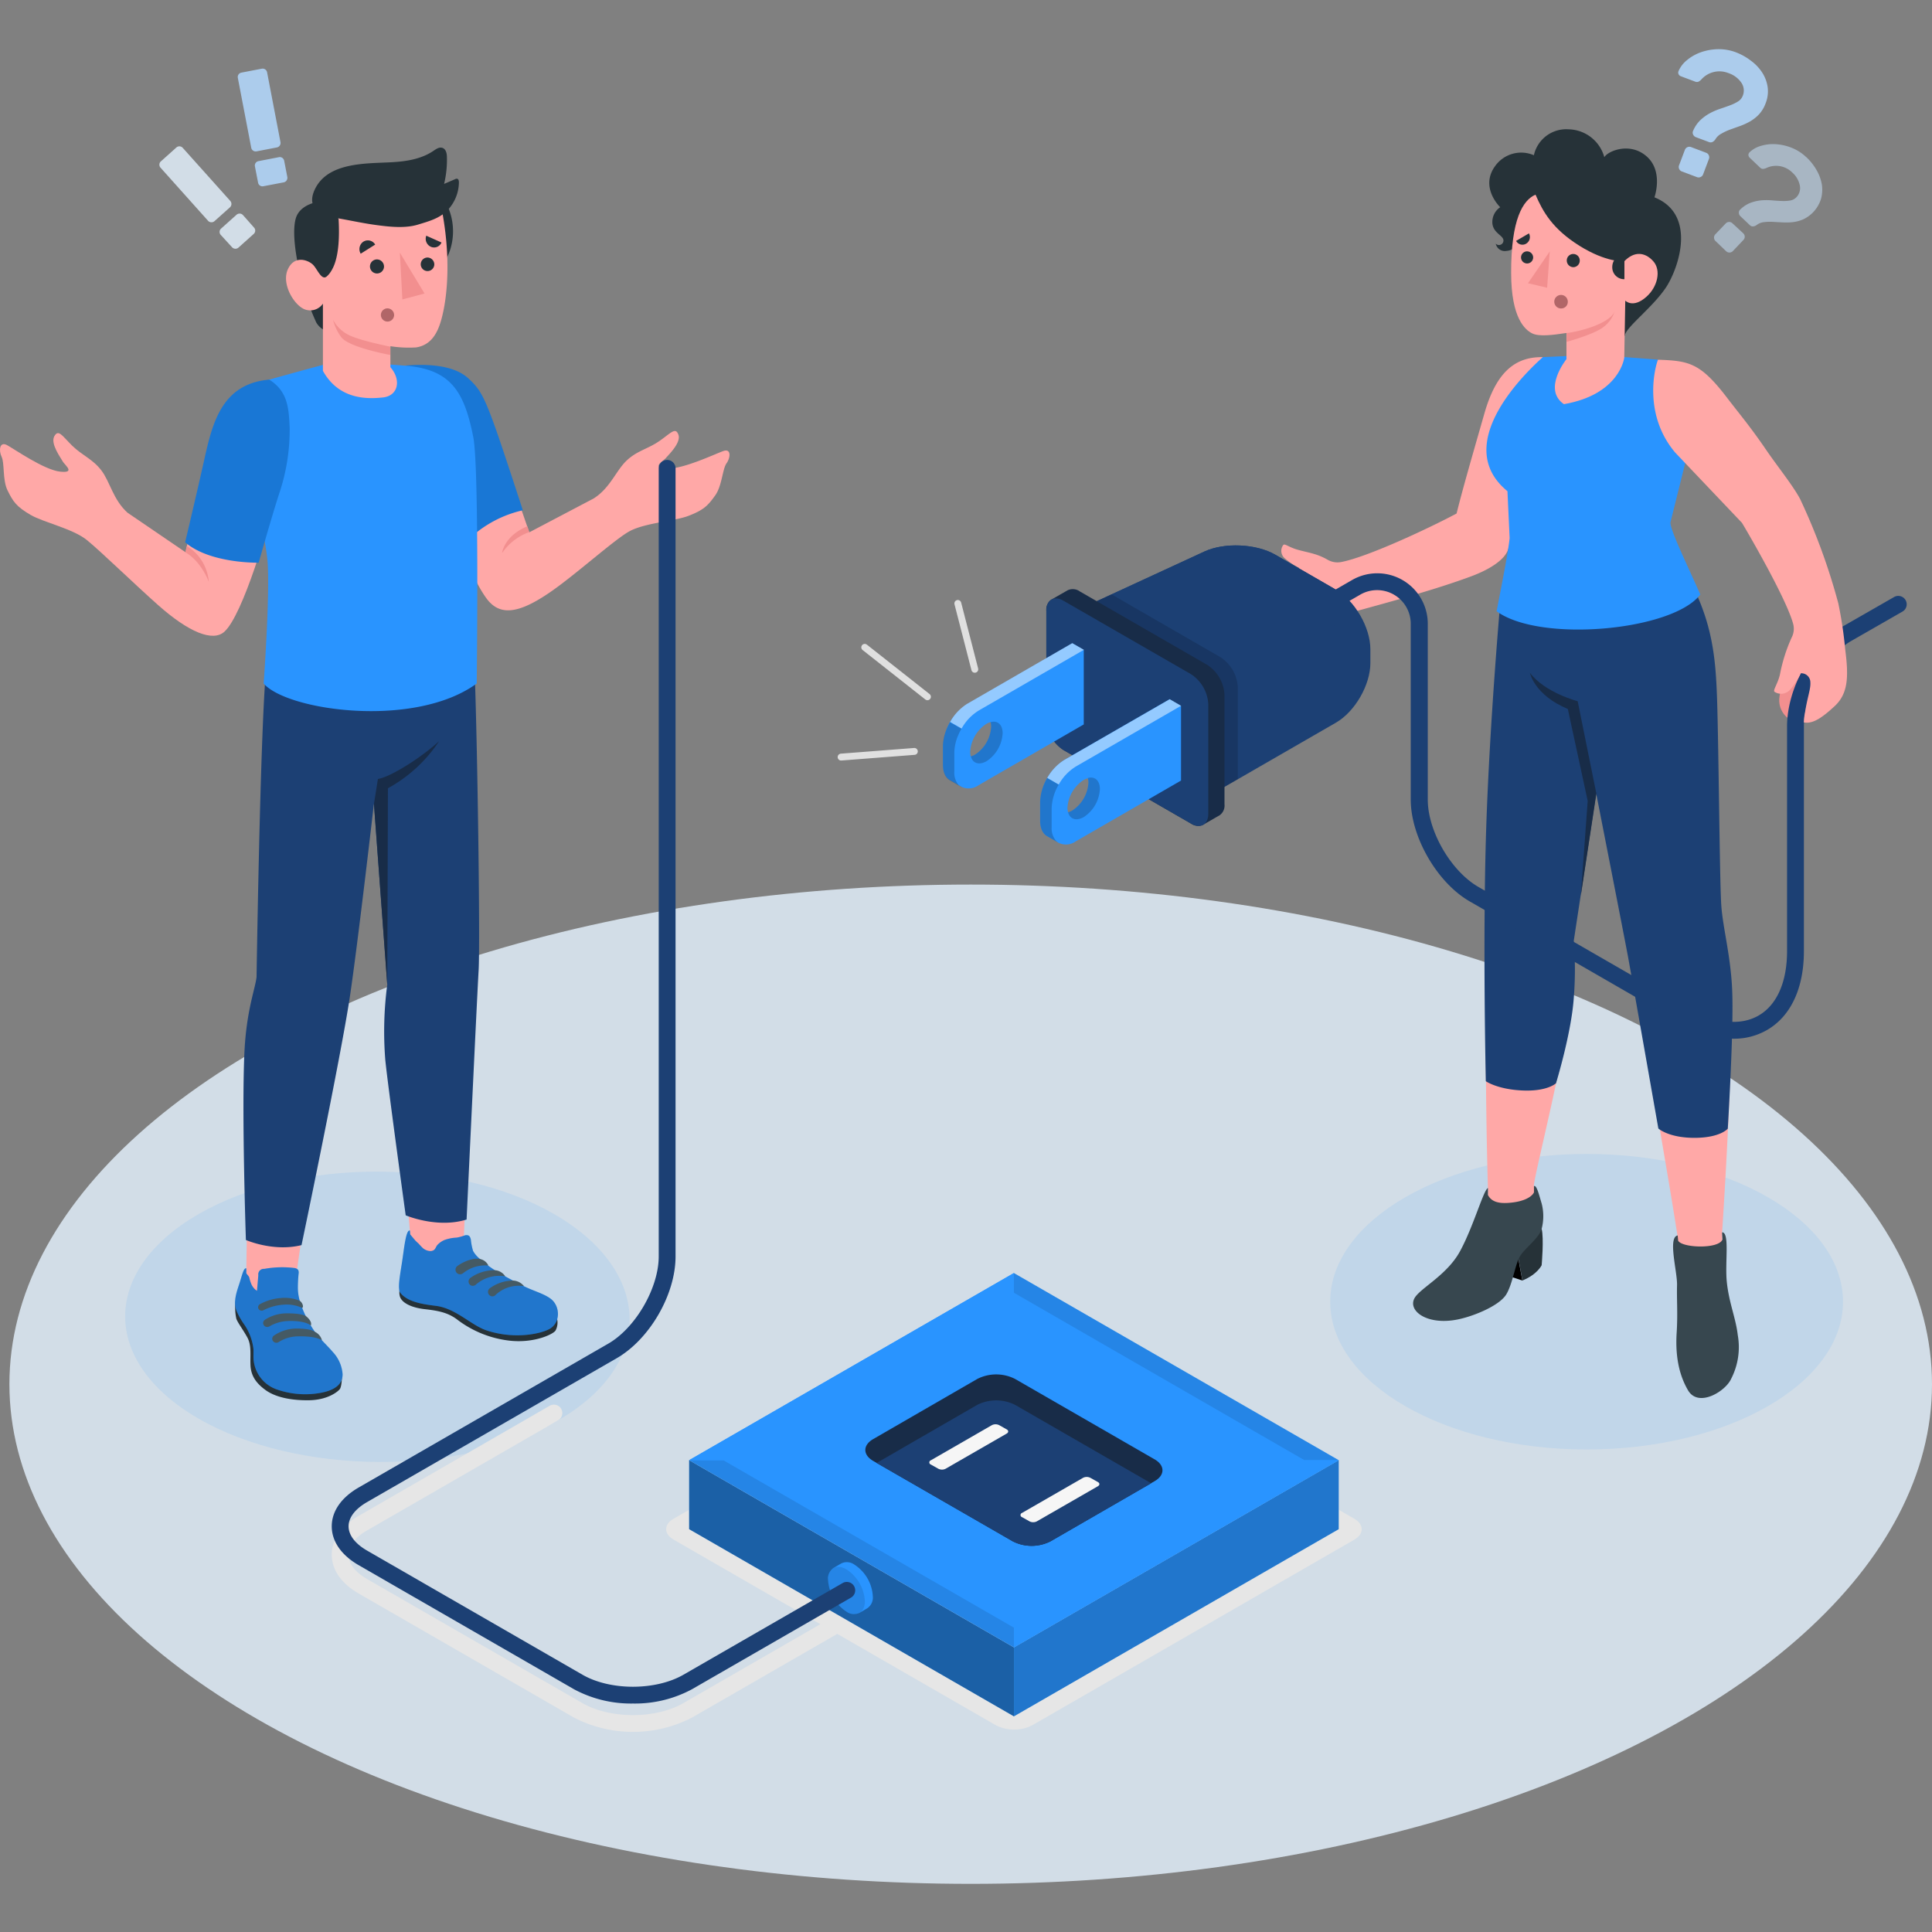 <svg id="no_internet" xmlns="http://www.w3.org/2000/svg" width="550" height="550" viewBox="0 0 550 550">
  <rect x="0" y="0" width="550" height="550" fill="#808080" stroke="none"/>
  <rect id="bg" width="550" height="550" transform="translate(0)" fill="none"/>
  <g id="Group_789" data-name="Group 789" transform="translate(0 14)">
    <g id="Floor" transform="translate(2.679 237.818)">
      <ellipse id="Floor-2" data-name="Floor" cx="273.66" cy="142.237" rx="273.66" ry="142.237" fill="#d2dde7"/>
    </g>
    <g id="Shadows" transform="translate(35.628 314.503)">
      <ellipse id="Shadow" cx="72.991" cy="42.067" rx="72.991" ry="42.067" transform="translate(343.053 0)" fill="#c1d6e9"/>
      <g id="Shadow-2" data-name="Shadow" transform="translate(0 5.028)">
        <path id="Shadow-3" data-name="Shadow" d="M153.51,219.623c27.924,16.1,29.062,42.665,1.126,58.76S80.3,294,52.367,277.905s-27.924-42.187,0-58.282S125.562,203.528,153.51,219.623Z" transform="translate(-31.419 -207.552)" fill="#c1d6e9"/>
        <path id="Shadow-4" data-name="Shadow" d="M354.555,286.064l-91.667-52.829a11.483,11.483,0,0,0-10.374,0l-91.667,52.829c-2.863,1.65-2.863,4.329,0,5.979L202.595,316.1,163.6,338.57c-7.918,4.556-20.808,4.556-28.751,0L73.515,303.223c-3.378-1.949-5.247-4.4-5.247-6.888s1.869-4.951,5.247-6.9l54.351-31.329a2.393,2.393,0,1,0-2.4-4.137L71.143,285.275c-4.924,2.846-7.643,6.768-7.643,11.049s2.719,8.191,7.643,11.037l61.335,35.347a36.669,36.669,0,0,0,33.543,0l41.389-23.844,45.151,26.008a11.483,11.483,0,0,0,10.374,0L354.6,292.043C357.418,290.393,357.418,287.714,354.555,286.064Z" transform="translate(-4.685 -187.263)" fill="#e6e6e6"/>
      </g>
    </g>
    <g id="Character_2" data-name="Character 2" transform="translate(239.443)">
      <g id="Character" transform="translate(0 0)">
        <g id="Bottom" transform="translate(162.837 141.271)">
          <path id="Path_174" data-name="Path 174" d="M318.327,304.445s3.33-49.242,2.4-67.394c-.779-14.349-2.731-20.328-3.139-23.569,0,0-3.534-33.482-3.821-62.049-.144-13.727-1.414-23.485-8.949-39.8L256.381,123.2c-.982,7.246-4.313,55.436-5.1,98.281-.683,37.511.383,70.347.383,70.347V293.8c0,2.2-.479,3.731-1.893,7.246a42.219,42.219,0,0,1-7.5,12.388c-.994,1.076-7.906,7.1-8.817,8.37-2.971,3.456,3.187,5.4,7.751,4.783,4.792-.646,12.291-2.475,14.375-5.393,1.414-1.961,2.48-8.789,3.929-10.762,4.9-6.672,6.912-9.566,6.948-11.671.072-3.85-1.258-5.369-1.737-7.545.4-4.544,10.23-41.912,10.4-55.149.084-6.3-.347-14.983-.347-14.983l7.619-43.67c2.947,10.905,8.122,37.978,9.871,48.369,2.12,12.7,7.667,45.3,10.949,64.739,1.258,7.5,1.845,11.288,2.4,14.768l.132,1.483c.108,1.889,1.485,22.1,2.228,26.307,1.557,8.837,9.428,7.725,10.686.574,1.078-6.074-.264-24.92-.3-27.228Z" transform="translate(-230.361 -108.9)" fill="#ffa8a7"/>
          <path id="Path_175" data-name="Path 175" d="M285.737,217c2.228,0,.767,8.622,1.342,14.134.611,5.919,2.552,10.248,3.115,15.091a19.674,19.674,0,0,1-1.857,12.424c-1.545,3.587-9.332,8.37-12.291,3.336s-3.594-10.858-3.246-16.382,0-9.231.108-13.572c.108-3.826-2.707-13.6.18-14.146l.132,1.483c1.042,2.069,11.56,2.475,12.614-.323Z" transform="translate(-197.771 -21.452)" fill="#37474f"/>
          <path id="Path_176" data-name="Path 176" d="M254.734,216.461c.683,2.762,0,10.343,0,10.343s-1.2,2.619-5.475,4.353l-1.917-10.547Z" transform="translate(-218.136 -21.897)" fill="#263238"/>
          <path id="Path_177" data-name="Path 177" d="M241.686,196.731l-9.428-3.085-2.264-8.346,10.578,5.345Z" transform="translate(-210.587 12.53)"/>
          <path id="Path_178" data-name="Path 178" d="M252.712,212.339v-1.973c-1.282.622-4.1,10.917-7.907,17.937-3.474,6.445-10.362,10.033-12.6,12.843-2.995,3.743,2.827,8.586,12.159,6.589,4.636-.992,11.656-3.946,13.561-7.067s2.54-8.861,4.1-11.157,5.259-4.939,5.99-7.545a14.325,14.325,0,0,0,0-7.175c-.731-2.392-1.378-5.249-2.192-4.986v1.806c-.623,1.268-2.887,2.75-7.6,3.013C255.922,214.731,253.742,214.384,252.712,212.339Z" transform="translate(-231.412 -27.436)" fill="#37474f"/>
          <path id="Path_179" data-name="Path 179" d="M247.212,123.822s-3.2,35.479-4.229,66.892-.108,71.95-.108,71.95,3.246,2.32,10.4,2.643,9.584-2.057,9.584-2.057,4.372-14.242,5.055-24.262a102.306,102.306,0,0,0,0-16.3l6.385-41.924s8.1,41.278,9.021,46.265,8.673,49.1,8.673,49.1,3.043,2.8,10.853,2.655c6.912-.132,8.913-2.607,8.913-2.607s1.665-27.048,1.282-38.6c-.323-10.188-2.659-18.3-3.127-24.908s-.731-44.244-1.2-58.593-1.665-26.666-13.968-43.933Z" transform="translate(-222.175 -110.142)" fill="#1c4074"/>
          <path id="Path_180" data-name="Path 180" d="M268.461,164.34l-5.319-26.307s-9.26-2.392-13.585-8.06c0,0,1.2,6.266,10.781,10.272l5.654,26.164-1.965,27.048Z" transform="translate(-216.29 -93.682)" fill="#182c48"/>
        </g>
        <g id="Top" transform="translate(0 22.791)">
          <path id="Path_181" data-name="Path 181" d="M211.385,141.591a22.92,22.92,0,0,0,10.195-.753,20.057,20.057,0,0,1-4.037-2.667,2.783,2.783,0,0,1-.479-3.85c.443-.478,1.545.634,4.037,1.339,3.187.9,5.5,1.088,8.565,2.858a5.627,5.627,0,0,0,3.833.67c7.475-1.4,24.905-9.566,32.9-13.823,1.629-6.637,4.456-16.394,7.942-28.567,3.223-11.216,8.386-16.119,16.628-15.94l-1.186,24.358s-3.929,16.825-8.793,30.564c-.851,2.392-4.265,5.178-10.518,7.5-8.1,3-17.873,5.835-29.817,9.1a92.74,92.74,0,0,1-14.783,2.93c-12.626,1.076-17.466-2.392-19.167-4.879C201.861,143.564,204.724,140.264,211.385,141.591Z" transform="translate(-91.182 -15.972)" fill="#ffa8a7"/>
          <path id="Path_182" data-name="Path 182" d="M280.11,80.855l11.524.885a26.709,26.709,0,0,0,8.673,25.757l-5.139,20.663c.168,2.559,4.408,11.169,8.517,20.424-7.727,10.331-45.63,13.859-57.993,4.783,1.9-9.734,3.33-17.123,3.714-20.818l-.623-13.357c-15.5-12.687,3.2-32.023,10.087-38.169l8.649-.383Z" transform="translate(-59.087 -16.149)" fill="#2994ff"/>
          <path id="Path_183" data-name="Path 183" d="M290.749,144.2a6.44,6.44,0,0,1-2.468-5.548c.2-1.925.647-4.341,1.45-5.273s5.834-7.761,8.062-3.791c2.4,4.329,1.9,6.086,1.9,6.086Z" transform="translate(-21.197 23.454)" fill="#f28f8f"/>
          <path id="Path_184" data-name="Path 184" d="M340.631,246.971a31,31,0,0,1-15.274-4.616l-59.814-34.486c-9.236-5.321-16.771-18.319-16.771-28.974V128.8a9.584,9.584,0,0,0-14.375-8.251l-20.94,12.1a2.393,2.393,0,1,1-2.4-4.137l21-12.113a14.375,14.375,0,0,1,21.563,12.4V178.9c0,8.968,6.589,20.328,14.375,24.836l59.814,34.462c7.655,4.412,14.759,5.178,19.982,2.176s8.11-9.566,8.11-18.355v-63.95c0-10.834,6.936-23.318,15.789-28.424l14.6-8.37a2.393,2.393,0,1,1,2.4,4.137l-14.6,8.37c-7.26,4.185-13.393,15.294-13.393,24.274V222c0,10.595-3.738,18.582-10.506,22.493A18.81,18.81,0,0,1,340.631,246.971Z" transform="translate(-86.605 11.941)" fill="#1c4074"/>
          <g id="Plug" transform="translate(28.99 118.476)">
            <path id="Path_185" data-name="Path 185" d="M262.5,139.715v3.91c0,6.254-4.4,13.871-9.835,16.992l-36.274,20.914L179.51,160.271V128.391l35.771-16.526c5.69-2.619,14.7-2.212,20.138.909l17.227,9.937C258.072,125.844,262.5,133.462,262.5,139.715Z" transform="translate(-140.816 -110.14)" fill="#1c4074"/>
            <path id="Path_186" data-name="Path 186" d="M215.3,111.866c5.69-2.619,14.7-2.212,20.138.909l17.227,9.937c5.427,3.121,5.211,7.784-.479,10.415l-35.807,16.5-36.9-21.249Z" transform="translate(-140.838 -110.14)" fill="#1c4074"/>
            <path id="Path_187" data-name="Path 187" d="M219.856,135.65a10.842,10.842,0,0,1,4.912,8.49v26.223l-8.386,4.783L179.5,153.885v-31.82l9.344-4.3Z" transform="translate(-140.827 -103.814)" opacity="0.15"/>
            <path id="Path_188" data-name="Path 188" d="M180.553,117.258a3.419,3.419,0,0,1,3.45.335l36.274,20.914a10.83,10.83,0,0,1,4.912,8.5V178.2a3.405,3.405,0,0,1-1.438,3.157c-.839.466-3.8,2.176-4.624,2.667a3.443,3.443,0,0,1-3.462-.335L179.379,162.77a10.842,10.842,0,0,1-4.912-8.49V123.094a3.453,3.453,0,0,1,1.426-3.169Z" transform="translate(-145.034 -104.495)" fill="#182c48"/>
            <path id="Path_189" data-name="Path 189" d="M215.657,139.961l-36.286-20.9c-2.707-1.566-4.912-.3-4.912,2.834v31.186a10.842,10.842,0,0,0,4.912,8.49l36.286,20.914c2.707,1.566,4.912.3,4.912-2.834V148.463a10.866,10.866,0,0,0-4.912-8.5Z" transform="translate(-145.025 -103.294)" fill="#1c4074"/>
            <path id="Path_190" data-name="Path 190" d="M173.492,163.253v5.393c0,2.188.755,3.707,2,4.424l3.258,1.877a4.8,4.8,0,0,0,4.912-.43l29.949-17.291V135.941l-3.258-1.877-30.009,17.291a15.169,15.169,0,0,0-6.852,11.9Zm13.573-6.672a4.777,4.777,0,0,1,.192,1.2,10.16,10.16,0,0,1-4.612,7.976,4.343,4.343,0,0,1-1.2.478,4.906,4.906,0,0,1-.168-1.2,10.172,10.172,0,0,1,4.612-7.976A5.684,5.684,0,0,1,187.065,156.58Z" transform="translate(-145.831 -90.282)" fill="#2994ff"/>
            <path id="Path_191" data-name="Path 191" d="M178.572,164.659a1.2,1.2,0,0,0,.2.143h0l-.12-.072-3.151-1.83c-1.258-.694-2-2.212-2-4.412V153.1a13.9,13.9,0,0,1,2.025-6.78l3.258,1.877a14.092,14.092,0,0,0-2.013,6.78v5.393a5.482,5.482,0,0,0,1.258,3.85A2.936,2.936,0,0,0,178.572,164.659Z" transform="translate(-145.82 -80.113)" opacity="0.2"/>
            <path id="Path_192" data-name="Path 192" d="M212.68,135.941l-29.949,17.291a14.026,14.026,0,0,0-4.864,5.118l-3.258-1.877a14.1,14.1,0,0,1,4.852-5.118l30.009-17.291Z" transform="translate(-144.9 -90.282)" fill="#fff" opacity="0.5"/>
            <path id="Path_193" data-name="Path 193" d="M176.464,156.464h0Z" transform="translate(-143.424 -71.691)" fill="#fff" opacity="0.5"/>
            <path id="Path_194" data-name="Path 194" d="M176.426,156.45Z" transform="translate(-143.386 -71.702)" opacity="0.2"/>
            <path id="Path_195" data-name="Path 195" d="M183.635,147.658a5.1,5.1,0,0,0-.168-1.279h0c1.977-.538,3.426.694,3.426,3.157a10.184,10.184,0,0,1-4.6,7.976c-2.132,1.2-3.953.586-4.456-1.4a3.922,3.922,0,0,0,1.2-.478,10.2,10.2,0,0,0,4.6-7.976Z" transform="translate(-142.21 -80.165)" opacity="0.2"/>
            <path id="Path_196" data-name="Path 196" d="M158.4,154.536v5.4c0,2.176.755,3.707,2,4.412l3.258,1.889a4.8,4.8,0,0,0,4.888-.454l29.949-17.3V127.237l-3.258-1.889-29.949,17.291A15.2,15.2,0,0,0,158.4,154.536Zm13.573-6.708a5.169,5.169,0,0,1,.168,1.279,10.172,10.172,0,0,1-4.612,7.976,5.517,5.517,0,0,1-1.2.478,4.548,4.548,0,0,1-.168-1.256,10.184,10.184,0,0,1,4.6-7.976,4.69,4.69,0,0,1,1.21-.5Z" transform="translate(-158.404 -97.517)" fill="#2994ff"/>
            <path id="Path_197" data-name="Path 197" d="M163.807,156.125h-.144l-3.258-1.9c-1.258-.706-2-2.224-2-4.424v-5.393a11.8,11.8,0,0,1,.539-3.4,16.1,16.1,0,0,1,1.473-3.372h0l3.258,1.865h0a15.152,15.152,0,0,0-.827,1.65,13,13,0,0,0-1.2,5.118v5.393a5.506,5.506,0,0,0,1.2,3.85,3.356,3.356,0,0,0,.958.61Z" transform="translate(-158.404 -87.316)" opacity="0.2"/>
            <path id="Path_198" data-name="Path 198" d="M197.6,127.237,167.65,144.527a13.93,13.93,0,0,0-4.864,5.118l-3.258-1.865a14.085,14.085,0,0,1,4.792-5.142l29.949-17.291Z" transform="translate(-157.468 -97.517)" fill="#fff" opacity="0.5"/>
            <path id="Path_199" data-name="Path 199" d="M161.435,147.753h-.024Z" transform="translate(-155.948 -78.92)" fill="#fff" opacity="0.5"/>
            <path id="Path_200" data-name="Path 200" d="M168.523,138.958a5.023,5.023,0,0,0-.156-1.267h0c1.965-.55,3.426.694,3.426,3.157a10.184,10.184,0,0,1-4.6,7.976c-2.144,1.2-3.953.586-4.456-1.411a3.744,3.744,0,0,0,1.2-.478A10.16,10.16,0,0,0,168.523,138.958Z" transform="translate(-154.794 -87.38)" opacity="0.2"/>
          </g>
          <line id="Line_51" data-name="Line 51" x1="4.828" y1="18.75" transform="translate(33.231 134.994)" fill="none" stroke="#e0e0e0" stroke-linecap="round" stroke-linejoin="round" stroke-width="1.96"/>
          <line id="Line_52" data-name="Line 52" x1="17.849" y1="14.074" transform="translate(6.732 147.49)" fill="none" stroke="#e0e0e0" stroke-linecap="round" stroke-linejoin="round" stroke-width="1.96"/>
          <line id="Line_53" data-name="Line 53" x1="20.856" y2="1.614" transform="translate(0 177.121)" fill="none" stroke="#e0e0e0" stroke-linecap="round" stroke-linejoin="round" stroke-width="1.96"/>
          <path id="Path_201" data-name="Path 201" d="M323.359,163.774a117.65,117.65,0,0,0-1.965-13.154,176.907,176.907,0,0,0-10.854-29.667c-2-3.815-6.517-9.375-9.715-14.074-4.528-6.637-7.715-10.355-11.153-14.863-7.571-9.889-10.782-10.463-19.622-10.762-1.2,3.145-3.929,16.035,4.924,26.451l18.976,19.969c1.078,1.734,12.674,21.524,14.6,28.83a5.4,5.4,0,0,1-.455,3.862,46.574,46.574,0,0,0-3.318,10.475c-.563,2.535-2.072,4.544-1.557,4.939a3.407,3.407,0,0,0,4.2-.335,18,18,0,0,0,3.27-4.927,2.573,2.573,0,0,1,2.743,2.619c.108,1.471-.563,3.516-1.078,6.063-.1.5-.216,1.076-.443,2.463a16.028,16.028,0,0,0-.336,2.846c2.4.442,4.9-1.016,8.925-4.783C324.138,176.21,324.378,171.595,323.359,163.774Z" transform="translate(-37.504 -15.639)" fill="#ffa8a7"/>
          <path id="Path_202" data-name="Path 202" d="M281.8,104.293c.072-2.392,7.859-7.988,11.8-13.943,3.594-5.524,8.757-20.711-3.342-25.566,0,0,2.612-7.282-2.132-11.575s-11.129-1.638-12.135.155a10.778,10.778,0,0,0-10.135-7.94,9.426,9.426,0,0,0-9.919,7.378A9.1,9.1,0,0,0,244.9,55.889c-4.444,6.11,1.45,11.707,1.45,11.707a5.079,5.079,0,0,0-2.216,4.735c.347,2.583,2.827,3.217,3.115,4.508a1.27,1.27,0,0,1-2.168,1.124,2.611,2.611,0,0,0,3.067,2.069c2.791-.155,5.283-3.946,5.283-3.946Z" transform="translate(-58.715 -45.399)" fill="#263238"/>
          <path id="Path_203" data-name="Path 203" d="M253.573,55.574c-3.594,1.555-6.984,7.019-6.936,22.3,0,12.95,4.025,16.227,5.99,17.2s5.93.466,9.751-.12v7.45s-6.912,8.562-.719,12.819c15.957-2.786,17.179-13.237,17.179-13.237l.287-16.239s2.192,2.3,5.99-1.076c3.187-2.786,4.337-7.557,1.941-10.188s-5.463-2.834-8.242.1c0,0-5.091.335-12.746-4.46S255.681,60.453,253.573,55.574Z" transform="translate(-55.887 -36.953)" fill="#ffa8a7"/>
          <path id="Path_204" data-name="Path 204" d="M257.185,73.034a1.867,1.867,0,0,1-1.773,1.985,1.925,1.925,0,1,1,1.773-1.985Z" transform="translate(-50.31 -24.004)" fill="#b16668"/>
          <path id="Path_205" data-name="Path 205" d="M251.622,66.129a1.725,1.725,0,1,1-1.8-1.734,1.759,1.759,0,0,1,1.8,1.734Z" transform="translate(-54.607 -29.631)" fill="#263238"/>
          <path id="Path_206" data-name="Path 206" d="M258.965,66.583a1.867,1.867,0,0,1-1.773,1.985,1.9,1.9,0,0,1-1.917-1.865,1.846,1.846,0,0,1,3.69-.12Z" transform="translate(-48.689 -29.295)" fill="#263238"/>
          <path id="Path_207" data-name="Path 207" d="M251.061,61.6l-3.654,2.14a2.038,2.038,0,0,0,2.875.777,2.186,2.186,0,0,0,.779-2.918Z" transform="translate(-55.244 -31.953)" fill="#263238"/>
          <path id="Path_208" data-name="Path 208" d="M265.8,64.807v7.175a3.375,3.375,0,0,1-3.462-3.492,3.71,3.71,0,0,1,3.462-3.683Z" transform="translate(-42.803 -29.29)" fill="#263238"/>
          <path id="Path_209" data-name="Path 209" d="M243.44,31.463,242.7,41.794l-5.451-1.279Z" transform="translate(-41.705 3.325)" fill="#f28f8f"/>
          <path id="Path_210" data-name="Path 210" d="M255.254,79.887c4.013-.466,12.3-2.762,13.657-6.134a8.789,8.789,0,0,1-2.971,4.269c-2.5,2.152-10.7,4.377-10.7,4.377Z" transform="translate(-48.715 -21.865)" fill="#f28f8f"/>
        </g>
        <g id="Question_Marks" data-name="Question Marks" transform="translate(238.3)">
          <path id="Path_211" data-name="Path 211" d="M289.054,33.856a16.515,16.515,0,0,1,4.253,2.392,12.863,12.863,0,0,1,3.174,3.336,10.367,10.367,0,0,1,1.557,4.113,9.133,9.133,0,0,1-.563,4.628,9.443,9.443,0,0,1-1.9,3.181,11.378,11.378,0,0,1-2.552,2.009,17.757,17.757,0,0,1-2.875,1.315l-2.827,1.016a14.314,14.314,0,0,0-2.4,1.124,4.274,4.274,0,0,0-1.737,1.6,2.107,2.107,0,0,1-.791.765,1.2,1.2,0,0,1-1.03.06L277.625,58a1.413,1.413,0,0,1-.8-.753,1.194,1.194,0,0,1,0-1.064,9.218,9.218,0,0,1,2.084-3.061,13.066,13.066,0,0,1,2.7-1.949,18.7,18.7,0,0,1,2.947-1.267c1.006-.335,1.941-.658,2.815-.992a12.469,12.469,0,0,0,2.264-1.1,3.337,3.337,0,0,0,1.342-1.65,3.928,3.928,0,0,0-.407-3.659,7.187,7.187,0,0,0-3.726-2.762,6.873,6.873,0,0,0-7.7,1.853,3.1,3.1,0,0,1-.827.622,1.38,1.38,0,0,1-1.006-.072l-3.977-1.495a1.113,1.113,0,0,1-.647-.586,1.015,1.015,0,0,1,0-.9,7.978,7.978,0,0,1,2.4-3.109,12.837,12.837,0,0,1,3.917-2.224,15.6,15.6,0,0,1,4.876-.885,13.775,13.775,0,0,1,5.187.909Zm-8.529,28.579a1.317,1.317,0,0,1,.779.741,1.349,1.349,0,0,1,0,1.076l-1.629,4.317a1.317,1.317,0,0,1-.743.777,1.356,1.356,0,0,1-1.078,0l-4.229-1.59a1.317,1.317,0,0,1-.779-.741,1.349,1.349,0,0,1,0-1.076l1.629-4.317a1.376,1.376,0,0,1,.743-.789,1.4,1.4,0,0,1,1.078,0Z" transform="translate(-272.573 -32.945)" fill="#acccec"/>
          <path id="Path_212" data-name="Path 212" d="M286.489,73.134a1.314,1.314,0,0,1,0,1.877l-2.995,3.157a1.3,1.3,0,0,1-.934.407,1.331,1.331,0,0,1-.958-.359l-3.055-2.93A1.356,1.356,0,0,1,278.5,73.4l3.007-3.145a1.343,1.343,0,0,1,1.881,0Zm17.969-21.679a15.958,15.958,0,0,1,2.839,3.587,12.471,12.471,0,0,1,1.521,4.066,9.848,9.848,0,0,1-.2,4.125A9.571,9.571,0,0,1,303.6,69.1a10.52,10.52,0,0,1-2.947.813,17.833,17.833,0,0,1-2.983.084l-2.827-.155a14.558,14.558,0,0,0-2.528.084,4.077,4.077,0,0,0-2.06.837,1.871,1.871,0,0,1-.97.371,1.127,1.127,0,0,1-.922-.323l-2.719-2.583a1.374,1.374,0,0,1-.431-.945,1.1,1.1,0,0,1,.383-.945,8.711,8.711,0,0,1,2.923-1.913,12.272,12.272,0,0,1,3.055-.705,18.349,18.349,0,0,1,3.031,0q1.5.132,2.8.179a11.437,11.437,0,0,0,2.4-.132,3.129,3.129,0,0,0,1.785-.933,3.738,3.738,0,0,0,.982-3.324,6.718,6.718,0,0,0-2.216-3.767,6.5,6.5,0,0,0-7.379-1.2,2.76,2.76,0,0,1-.934.227,1.2,1.2,0,0,1-.851-.43l-2.9-2.762a1.1,1.1,0,0,1-.359-.729,1.051,1.051,0,0,1,.312-.8,7.729,7.729,0,0,1,3.211-1.83,12.239,12.239,0,0,1,4.217-.49,14.6,14.6,0,0,1,4.564,1.028,12.7,12.7,0,0,1,4.181,2.69Z" transform="translate(-267.936 -20.685)" fill="rgba(41,148,255,0.1)"/>
          <g id="Group_511" data-name="Group 511" transform="translate(10.201 27.03)" opacity="0.6">
            <path id="Path_213" data-name="Path 213" d="M286.489,73.134a1.314,1.314,0,0,1,0,1.877l-2.995,3.157a1.3,1.3,0,0,1-.934.407,1.331,1.331,0,0,1-.958-.359l-3.055-2.93A1.356,1.356,0,0,1,278.5,73.4l3.007-3.145a1.343,1.343,0,0,1,1.881,0Zm17.969-21.679a15.958,15.958,0,0,1,2.839,3.587,12.471,12.471,0,0,1,1.521,4.066,9.848,9.848,0,0,1-.2,4.125A9.571,9.571,0,0,1,303.6,69.1a10.52,10.52,0,0,1-2.947.813,17.833,17.833,0,0,1-2.983.084l-2.827-.155a14.558,14.558,0,0,0-2.528.084,4.077,4.077,0,0,0-2.06.837,1.871,1.871,0,0,1-.97.371,1.127,1.127,0,0,1-.922-.323l-2.719-2.583a1.374,1.374,0,0,1-.431-.945,1.1,1.1,0,0,1,.383-.945,8.711,8.711,0,0,1,2.923-1.913,12.272,12.272,0,0,1,3.055-.705,18.349,18.349,0,0,1,3.031,0q1.5.132,2.8.179a11.437,11.437,0,0,0,2.4-.132,3.129,3.129,0,0,0,1.785-.933,3.738,3.738,0,0,0,.982-3.324,6.718,6.718,0,0,0-2.216-3.767,6.5,6.5,0,0,0-7.379-1.2,2.76,2.76,0,0,1-.934.227,1.2,1.2,0,0,1-.851-.43l-2.9-2.762a1.1,1.1,0,0,1-.359-.729,1.051,1.051,0,0,1,.312-.8,7.729,7.729,0,0,1,3.211-1.83,12.239,12.239,0,0,1,4.217-.49,14.6,14.6,0,0,1,4.564,1.028,12.7,12.7,0,0,1,4.181,2.69Z" transform="translate(-278.138 -47.715)" fill="#c8d9e8"/>
          </g>
        </g>
      </g>
    </g>
    <g id="Character_1" data-name="Character 1" transform="translate(0 5.526)">
      <g id="Character-2" data-name="Character" transform="translate(0 0)">
        <g id="Bottom-2" data-name="Bottom" transform="translate(66.919 169.741)">
          <path id="Path_214" data-name="Path 214" d="M50.19,238.9c3.8,2.308,8.841,2.392,13.6.729l3.594-25.111-16.771-4.281Z" transform="translate(-47.069 -61.061)" fill="#ffa8a7"/>
          <path id="Path_215" data-name="Path 215" d="M78.657,248.961c.419.43.168,3.587-.347,4.293s-3.4,3.1-8.721,3.193c-5.067.084-9.584-.837-12.411-2.882S53,249.38,52.866,246.486s.347-5.632-.9-7.916-2.743-4.2-3.127-5.321a14.324,14.324,0,0,1,0-6.182Z" transform="translate(-48.475 -47.091)" fill="#263238"/>
          <path id="Path_216" data-name="Path 216" d="M66.367,228.451a13.8,13.8,0,0,0,.455,3.229,29.59,29.59,0,0,0,2.743,6.481,27.218,27.218,0,0,0,1.953,3.073c1.426,1.9,3.246,3.492,4.792,5.321a10.287,10.287,0,0,1,2.791,6.362c0,3.97-4.373,5.082-7.715,5.489a24.4,24.4,0,0,1-10.782-1.112,9.882,9.882,0,0,1-6.816-8.275c-.132-1.112,0-2.224-.072-3.336a15.445,15.445,0,0,0-2.707-7.091,20.317,20.317,0,0,1-2.156-3.9c-.91-2.5.072-5.214.863-7.617.683-2.069,1.2-4.568,1.965-4.329V224.1c.216.466.743.8.875,1.351a10.259,10.259,0,0,0,.515,1.662,4.306,4.306,0,0,0,1.653,2.033c.132-1.495.264-2.989.383-4.472a1.568,1.568,0,0,1,1.713-1.782,28.307,28.307,0,0,1,8.517-.251,1.63,1.63,0,0,1,1.114.562,1.719,1.719,0,0,1,.132,1.016,39.141,39.141,0,0,0-.216,4.233Z" transform="translate(-48.488 -50.938)" fill="#2994ff"/>
          <path id="Path_217" data-name="Path 217" d="M66.367,228.451a13.8,13.8,0,0,0,.455,3.229,29.59,29.59,0,0,0,2.743,6.481,27.218,27.218,0,0,0,1.953,3.073c1.426,1.9,3.246,3.492,4.792,5.321a10.287,10.287,0,0,1,2.791,6.362c0,3.97-4.373,5.082-7.715,5.489a24.4,24.4,0,0,1-10.782-1.112,9.882,9.882,0,0,1-6.816-8.275c-.132-1.112,0-2.224-.072-3.336a15.445,15.445,0,0,0-2.707-7.091,20.317,20.317,0,0,1-2.156-3.9c-.91-2.5.072-5.214.863-7.617.683-2.069,1.2-4.568,1.965-4.329V224.1c.216.466.743.8.875,1.351a10.259,10.259,0,0,0,.515,1.662,4.306,4.306,0,0,0,1.653,2.033c.132-1.495.264-2.989.383-4.472a1.568,1.568,0,0,1,1.713-1.782,28.307,28.307,0,0,1,8.517-.251,1.63,1.63,0,0,1,1.114.562,1.719,1.719,0,0,1,.132,1.016,39.141,39.141,0,0,0-.216,4.233Z" transform="translate(-48.488 -50.938)" opacity="0.2"/>
          <path id="Path_218" data-name="Path 218" d="M66.423,233.072c-1.414-1.2-4.72-1.375-6.541-1.279a11.06,11.06,0,0,0-5.235,1.519,1.2,1.2,0,0,1-1.5-.2h0a1.1,1.1,0,0,1,.192-1.674,11.335,11.335,0,0,1,5.906-1.829c4.528-.072,5.726.741,5.726.741S66.938,231.78,66.423,233.072Z" transform="translate(-44.854 -44.988)" fill="#455a64"/>
          <path id="Path_219" data-name="Path 219" d="M68.423,235.342c-1.8-1.2-5.439-1.2-7.26-1.136a10.315,10.315,0,0,0-5.091,1.626,1.2,1.2,0,0,1-1.509-.2h0a1.087,1.087,0,0,1,.2-1.674,11.454,11.454,0,0,1,5.99-1.985c4.468-.084,5.582.9,5.582.9a3.673,3.673,0,0,1,2.084,2.475Z" transform="translate(-43.679 -43.025)" fill="#455a64"/>
          <path id="Path_220" data-name="Path 220" d="M58.352,227.266a11.123,11.123,0,0,1,5.57.765c.755.49,1.2,1.746.683,2.033a10.39,10.39,0,0,0-4.972-.945,14.685,14.685,0,0,0-4.876,1.064,9.133,9.133,0,0,0-1.2.55,1.043,1.043,0,0,1-1.438-.526h0a1,1,0,0,1,.455-1.2,14.311,14.311,0,0,1,5.774-1.746Z" transform="translate(-45.503 -46.991)" fill="#455a64"/>
          <path id="Path_221" data-name="Path 221" d="M76.982,232.413c2.923,7.306,7.5,5.058,14.471.849l1.054-24.944L74.765,206.68Z" transform="translate(-26.59 -64.012)" fill="#ffa8a7"/>
          <path id="Path_222" data-name="Path 222" d="M118.852,235.115a4.775,4.775,0,0,1-.383,3.5c-.551,1-6.1,3.755-13.345,2.87a30.242,30.242,0,0,1-14.759-6.051c-2.671-1.985-5.535-2.475-9.128-2.882s-6.289-1.65-7-3.372.371-4.568.371-4.568Z" transform="translate(-27.227 -49.124)" fill="#263238"/>
          <path id="Path_223" data-name="Path 223" d="M90.681,218.68a14.328,14.328,0,0,0,1.929-.55,1.572,1.572,0,0,1,1.09,0c.455.2.6.753.707,1.2a16.547,16.547,0,0,0,.623,3.193,7.824,7.824,0,0,0,1.917,2.248,33.337,33.337,0,0,0,5.618,4.054c2.312,1.411,4.588,2.523,6.972,3.755s5.726,2.117,7.619,3.587c2.743,2.081,2.851,6.924-.5,8.645-2.887,1.495-10.362,2.882-17.969.275-4.157-1.423-8.589-6.17-14.1-6.9-3.51-.454-8.182-1-10.3-3.791-.767-1.2-.1-4.664.527-8.717.563-3.587,1.078-9.327,2.24-8.944l.084,1.1,1.414,1.686a12.051,12.051,0,0,0,.982.933q.567.663,1.2,1.267a3.6,3.6,0,0,0,2.025.849,1.871,1.871,0,0,0,1.018-.227c.6-.335.683-1.124,1.2-1.614a5.847,5.847,0,0,1,1.965-1.327,11.532,11.532,0,0,1,3.187-.646,4.367,4.367,0,0,0,.563-.072Z" transform="translate(-27.279 -55.684)" fill="#2994ff"/>
          <path id="Path_224" data-name="Path 224" d="M90.681,218.68a14.328,14.328,0,0,0,1.929-.55,1.572,1.572,0,0,1,1.09,0c.455.2.6.753.707,1.2a16.547,16.547,0,0,0,.623,3.193,7.824,7.824,0,0,0,1.917,2.248,33.337,33.337,0,0,0,5.618,4.054c2.312,1.411,4.588,2.523,6.972,3.755s5.726,2.117,7.619,3.587c2.743,2.081,2.851,6.924-.5,8.645-2.887,1.495-10.362,2.882-17.969.275-4.157-1.423-8.589-6.17-14.1-6.9-3.51-.454-8.182-1-10.3-3.791-.767-1.2-.1-4.664.527-8.717.563-3.587,1.078-9.327,2.24-8.944l.084,1.1,1.414,1.686a12.051,12.051,0,0,0,.982.933q.567.663,1.2,1.267a3.6,3.6,0,0,0,2.025.849,1.871,1.871,0,0,0,1.018-.227c.6-.335.683-1.124,1.2-1.614a5.847,5.847,0,0,1,1.965-1.327,11.532,11.532,0,0,1,3.187-.646,4.367,4.367,0,0,0,.563-.072Z" transform="translate(-27.279 -55.684)" opacity="0.2"/>
          <path id="Path_225" data-name="Path 225" d="M92.075,223.054a3.306,3.306,0,0,0-2.516-1.877c-1.581-.383-4.468.646-6.3,2a1.314,1.314,0,0,0,.072,2.176h0a1.344,1.344,0,0,0,1.509-.084A9.979,9.979,0,0,1,92.075,223.054Z" transform="translate(-19.964 -52.046)" fill="#455a64"/>
          <path id="Path_226" data-name="Path 226" d="M95.19,224.637a3.775,3.775,0,0,0-2.995-1.746,11.706,11.706,0,0,0-6.9,2.164,1.278,1.278,0,0,0,0,2.1h0a1.284,1.284,0,0,0,1.462-.1A10.1,10.1,0,0,1,95.19,224.637Z" transform="translate(-18.275 -50.556)" fill="#455a64"/>
          <path id="Path_227" data-name="Path 227" d="M98.018,226.1a4.207,4.207,0,0,0-3.115-1.6,11.346,11.346,0,0,0-6.625,2.2,1.278,1.278,0,0,0,.072,2.1h0a1.2,1.2,0,0,0,1.45-.084A9.6,9.6,0,0,1,98.018,226.1Z" transform="translate(-15.76 -49.222)" fill="#455a64"/>
          <path id="Path_228" data-name="Path 228" d="M50.056,239.232c.539-12.041,3.1-18.307,3.462-21.644,0,0,.982-66.246,2.6-86.347l59.418-2.523c.875,21.524,1.665,79.352,1.2,87-.443,7.33-3.426,70.909-3.426,70.909-8.386,2.619-17.334-1.2-17.334-1.2s-4.983-36.172-5.8-44.148a101.732,101.732,0,0,1,.551-21.524l-3.8-51.5s-4.588,39.939-6.852,55.006c-2.588,17.231-13.752,70.646-13.752,70.646-8.026,2-15.837-1.459-15.837-1.459S49.265,256.679,50.056,239.232Z" transform="translate(-47.402 -128.719)" fill="#1c4074"/>
          <path id="Path_229" data-name="Path 229" d="M70.054,158.457l1.126-7.1c3.462-.514,12.231-5.979,17.418-10.762A41.3,41.3,0,0,1,74.031,154l-.18,55.938Z" transform="translate(-30.516 -118.865)" fill="#182c48"/>
        </g>
        <g id="Top-2" data-name="Top" transform="translate(0 22.491)">
          <path id="Path_230" data-name="Path 230" d="M89.139,132.235c-4.037-9.2-10.985-24.681-10.985-24.681L76.392,82.443a67.973,67.973,0,0,1,7.679.682c3.738.586,9.667,4.149,12.375,10.87,2.025,4.986,12.543,35.407,12.543,35.407l18.329-9.638c4.7-2.977,6.361-7.916,9.356-10.762s5.99-3.276,9.308-5.56,4.624-4.113,5.463-1.83-2.875,5.788-3.594,6.66-4.325,2.738.276,2.977,13.908-4.233,16.136-5,2.036,1.877.874,3.516-1.282,6.445-3.223,9.136c-2.06,2.87-3.175,4.1-7.6,5.811-4.109,1.578-12.626,1.985-17.011,4.508s-15,12.1-22.078,17.016c-9.5,6.6-14.843,7.031-18.568,1.77S90.564,135.476,89.139,132.235Z" transform="translate(41.686 -19.878)" fill="#ffa8a7"/>
          <path id="Path_231" data-name="Path 231" d="M75.04,82.224c6.229-.478,13.573-.1,17.634,3.587,3.246,2.954,4.468,4.783,8.086,15,2.4,6.852,7.523,22.636,7.523,22.636a32.737,32.737,0,0,0-17.969,10.989l-11.68-26.2Z" transform="translate(40.559 -20.196)" fill="#1977d5"/>
          <path id="Path_232" data-name="Path 232" d="M97.7,108.824a15.677,15.677,0,0,0-7.751,5.979s.443-4.783,7.188-7.641Z" transform="translate(52.979 0.639)" fill="#f28f8f"/>
          <path id="Path_233" data-name="Path 233" d="M80.353,81.546A29.485,29.485,0,0,0,71.6,82.5C66.121,83.95,56.31,86.7,56.31,86.7c-3.115,1.614-4.325,7-5.031,10.092-2.252,9.913,3.594,32.286,4.492,41s-1.042,35.419-1.042,35.419c6.7,7.749,42.983,12.89,60.652,0,0,0,.767-61.307-.97-70.108-2.635-13.321-6.553-19.647-20.365-20.448Z" transform="translate(20.331 -20.643)" fill="#2994ff"/>
          <path id="Path_234" data-name="Path 234" d="M73.04,64.125,69.1,66.289a2.389,2.389,0,0,1,.922-3.133,2.194,2.194,0,0,1,3.019.969Z" transform="translate(35.395 -36.106)" fill="#263238"/>
          <path id="Path_235" data-name="Path 235" d="M82.116,66.1l-3.594-2.762a2.183,2.183,0,0,1,3.127-.478A2.389,2.389,0,0,1,82.116,66.1Z" transform="translate(43.461 -36.507)" fill="#263238"/>
          <path id="Path_236" data-name="Path 236" d="M64.237,56.724s-4.241.586-5.8,3.815c-1.342,2.774-.863,9.471.946,16.741a67.417,67.417,0,0,0,4.552,13.7,5.628,5.628,0,0,0,3.234,2.595L66.944,84.9l-.311-5.979s3.869-5.285,4.3-9.566c.551-5.572-.623-7.856-.623-7.856Z" transform="translate(26.085 -41.224)" fill="#263238"/>
          <path id="Path_237" data-name="Path 237" d="M64.984,68.652A16.194,16.194,0,0,0,81.216,84.771c8.937,0,15.645-7.354,15.573-16.286S90.009,52.4,81.06,52.438A16.181,16.181,0,0,0,64.984,68.652Z" transform="translate(32.178 -44.782)" fill="#263238"/>
          <path id="Path_238" data-name="Path 238" d="M68,78.19c-1.462,1.268-2.647-2-3.869-3.276s-5.235-3-7.188,1.2,1.749,10.284,4.792,11.456A4.377,4.377,0,0,0,66.9,85.939v19.132c4.612,8.3,12.746,8.036,17.095,7.569s5.295-4.974,2.12-8.61V98.052a33.951,33.951,0,0,0,7.308.347c3.977-.622,5.99-3.587,7.188-7.928,1.917-6.924,2.7-18.546,0-31.975-4.456-3.444-19.91-2.87-29.266,3.049C72.075,73.586,69.392,76.934,68,78.19Z" transform="translate(25.026 -41.513)" fill="#ffa8a7"/>
          <path id="Path_239" data-name="Path 239" d="M98.017,58.588a29.114,29.114,0,0,0,.8-7.617c0-1-.252-2.224-1.2-2.607s-1.881.311-2.7.861c-3.45,2.32-7.739,2.977-11.9,3.2-7.188.395-18.173-.072-21.827,7.785-1.018,2.176-1.2,4.472.815,5.979a13.792,13.792,0,0,0,5.99,2.224c3.594.634,7.188,1.423,10.877,1.913s8.074.969,11.728-.155c3.079-.945,6.205-1.758,8.493-4.2a11.683,11.683,0,0,0,3.139-7.82c0-.407-.084-.921-.491-1.028a.936.936,0,0,0-.587.12Z" transform="translate(28.411 -48.254)" fill="#263238"/>
          <path id="Path_240" data-name="Path 240" d="M79.995,82.682s-8.889-1.758-11.98-3.4A10.257,10.257,0,0,1,63.7,75.053a13.92,13.92,0,0,0,2.4,5c2.288,2.894,13.872,4.986,13.872,4.986Z" transform="translate(31.111 -26.012)" fill="#f28f8f"/>
          <path id="Path_241" data-name="Path 241" d="M73.434,67.707a2,2,0,1,1-2-2.057A2.035,2.035,0,0,1,73.434,67.707Z" transform="translate(35.887 -33.816)" fill="#263238"/>
          <path id="Path_242" data-name="Path 242" d="M74.894,75.2A1.882,1.882,0,1,1,73,73.262,1.915,1.915,0,0,1,74.894,75.2Z" transform="translate(37.302 -27.498)" fill="#b16668"/>
          <path id="Path_243" data-name="Path 243" d="M72.283,63.888l-4.121,2.595a2.544,2.544,0,0,1,.791-3.444,2.4,2.4,0,0,1,3.33.849Z" transform="translate(34.523 -36.275)" fill="#263238"/>
          <path id="Path_244" data-name="Path 244" d="M78.249,61.958,82.585,63.9a2.278,2.278,0,0,1-3.067,1.2,2.5,2.5,0,0,1-1.27-3.133Z" transform="translate(43.1 -36.88)" fill="#263238"/>
          <path id="Path_245" data-name="Path 245" d="M81.177,67.353a1.929,1.929,0,1,1-1.941-2,1.975,1.975,0,0,1,1.941,2Z" transform="translate(42.46 -34.06)" fill="#263238"/>
          <path id="Path_246" data-name="Path 246" d="M62.076,31.659l.707,13.3L69.1,43.282Z" transform="translate(51.762 -1.738)" fill="#f28f8f"/>
          <path id="Path_247" data-name="Path 247" d="M13.971,99.242c2.072,1.112,10.518,7.043,15.106,7.557,1.941.215,2.468-.1,2.4-.6-.1-.694-1.33-1.734-1.629-2.3-.515-.981-3.594-5.046-2.4-7.175s2.24-.1,5.091,2.69,5.774,3.755,8.278,7,3.342,8.37,7.487,12.089l16.508,11.252S72.5,94.136,75.881,89.939c3.594-4.412,19.012,5.2,15.777,19.228s-10.6,38.372-15.729,43.144c-3.306,3.1-10.266.179-18.952-7.533-6.864-6.1-16.268-15.246-20.245-18.487s-12.243-4.986-16.041-7.175c-4.085-2.392-4.983-3.791-6.553-6.959-1.473-2.977-.815-7.749-1.689-9.566S11.862,98.13,13.971,99.242Z" transform="translate(-11.986 -14.554)" fill="#ffa8a7"/>
          <path id="Path_248" data-name="Path 248" d="M64.67,84.351c5.295,3.3,5.558,8.107,5.822,13.608A56.788,56.788,0,0,1,67.473,116.9c-2.24,6.924-5.8,19.563-5.8,19.563s-13.824.323-20.94-5.811c0,0,3.246-13.632,5.535-23.915S51.337,85.511,64.67,84.351Z" transform="translate(11.971 -18.294)" fill="#1977d5"/>
          <path id="Path_249" data-name="Path 249" d="M40.767,112.05c3.774,2.093,5.99,6.589,6.673,8.37a13.15,13.15,0,0,0-6.277-10.2Z" transform="translate(11.998 3.178)" fill="#f28f8f"/>
        </g>
        <g id="Outlet" transform="translate(196.185 342.889)">
          <path id="Path_250" data-name="Path 250" d="M106.992,219.5l92.458,53.284v19.635l-92.458-53.284Z" transform="translate(-106.992 -166.228)" fill="#2994ff"/>
          <path id="Path_251" data-name="Path 251" d="M106.992,219.5l92.458,53.284v19.635l-92.458-53.284Z" transform="translate(-106.992 -166.228)" opacity="0.35"/>
          <path id="Path_252" data-name="Path 252" d="M249.882,219.5l-92.458,53.284v19.635l92.458-53.284Z" transform="translate(-64.966 -166.228)" fill="#2994ff"/>
          <path id="Path_253" data-name="Path 253" d="M249.882,219.5l-92.458,53.284v19.635l92.458-53.284Z" transform="translate(-64.966 -166.228)" opacity="0.2"/>
          <path id="Path_254" data-name="Path 254" d="M291.908,243.661l-92.47-53.272-92.446,53.272,92.458,53.284Z" transform="translate(-106.992 -190.39)" fill="#2994ff"/>
          <path id="Path_255" data-name="Path 255" d="M291.908,243.661l-92.47-53.272-92.446,53.272,92.458,53.284Z" transform="translate(-106.992 -190.39)" fill="#2994ff" opacity="0.15"/>
          <path id="Path_256" data-name="Path 256" d="M199.45,272.784v-5.608L116.72,219.512l-9.727-.012Z" transform="translate(-106.992 -166.228)" opacity="0.1"/>
          <path id="Path_257" data-name="Path 257" d="M157.418,190.39l.012,5.608,82.719,47.664h9.739Z" transform="translate(-64.972 -190.39)" opacity="0.1"/>
          <path id="Path_258" data-name="Path 258" d="M249.882,219.5h-9.739l-82.719,47.676v5.608Z" transform="translate(-64.966 -166.228)" fill="#2994ff"/>
          <path id="Path_259" data-name="Path 259" d="M199.438,190.39,199.45,196,116.72,243.673l-9.727-.012Z" transform="translate(-106.992 -190.39)" fill="#2994ff"/>
          <path id="Path_260" data-name="Path 260" d="M188.99,240.394l39.724,22.887c2.971,1.722,2.971,4.5,0,6.206l-29.625,17.123a11.867,11.867,0,0,1-10.782,0l-39.724-22.887c-2.971-1.722-2.971-4.5,0-6.206l29.637-17.124A11.867,11.867,0,0,1,188.99,240.394Z" transform="translate(-96.197 -210.249)" fill="#182c48"/>
          <path id="Path_261" data-name="Path 261" d="M197.63,283.259l28.643-16.514L187.531,244.42a12,12,0,0,0-10.782,0l-28.643,16.538,38.742,22.3A11.867,11.867,0,0,0,197.63,283.259Z" transform="translate(-94.737 -206.897)" fill="#1c4074"/>
          <path id="Path_262" data-name="Path 262" d="M156.713,257.116l17.382-10.009a2.328,2.328,0,0,1,2.084,0l2.132,1.2c.575.323.575.861,0,1.2l-17.382,10.009a2.3,2.3,0,0,1-2.072,0l-2.132-1.2a.633.633,0,0,1-.012-1.2Z" transform="translate(-87.914 -203.809)" fill="#f6f6f6"/>
          <path id="Path_263" data-name="Path 263" d="M170.872,265.3,188.255,255.3a2.3,2.3,0,0,1,2.072,0l2.144,1.2c.575.323.575.861,0,1.2L175.089,267.7a2.3,2.3,0,0,1-2.072,0l-2.132-1.2a.633.633,0,0,1-.012-1.2Z" transform="translate(-76.114 -197.013)" fill="#f6f6f6"/>
          <path id="Path_264" data-name="Path 264" d="M153.321,278.06a11.523,11.523,0,0,0-5.247-9.052,3.659,3.659,0,0,0-3.7-.359l-2.264,1.315a3.656,3.656,0,0,0-1.533,3.372,11.583,11.583,0,0,0,5.235,9.064,3.683,3.683,0,0,0,3.714.359l2.252-1.351a3.681,3.681,0,0,0,1.545-3.348Z" transform="translate(-101.03 -186.009)" fill="#2994ff"/>
          <path id="Path_265" data-name="Path 265" d="M145.8,269.751a11.523,11.523,0,0,1,5.247,9.052c0,3.336-2.4,4.688-5.247,3.025a11.583,11.583,0,0,1-5.235-9.064C140.566,269.44,142.914,268.089,145.8,269.751Z" transform="translate(-101.021 -185.401)" opacity="0.1"/>
        </g>
        <g id="Cable" transform="translate(94.443 111.28)">
          <path id="Path_266" data-name="Path 266" d="M149.25,450.925a34.251,34.251,0,0,1-16.771-4.054L71.143,411.525c-4.924-2.846-7.643-6.768-7.643-11.049s2.719-8.191,7.643-11.037l71.063-40.955c7.787-4.484,14.375-15.856,14.375-24.836V99.164a2.4,2.4,0,0,1,4.792,0V323.647c0,10.834-7.355,23.569-16.771,28.986L73.539,393.588c-3.378,1.949-5.247,4.389-5.247,6.888s1.869,4.951,5.247,6.9l61.335,35.347c7.918,4.568,20.808,4.568,28.751,0l45.223-26.044a2.393,2.393,0,1,1,2.4,4.137l-45.223,26.056A34.191,34.191,0,0,1,149.25,450.925Z" transform="translate(-63.5 -96.773)" fill="#1c4074"/>
        </g>
        <g id="Exclamation_Marks" data-name="Exclamation Marks" transform="translate(45.373)">
          <path id="Path_267" data-name="Path 267" d="M53.791,63.791A1.265,1.265,0,0,1,54.8,62.308l5.822-1.124a1.2,1.2,0,0,1,.958.191,1.3,1.3,0,0,1,.539.813l.9,4.664a1.311,1.311,0,0,1-1.006,1.495l-5.834,1.112a1.267,1.267,0,0,1-1.485-1ZM48.927,38.608a1.268,1.268,0,0,1,1.006-1.495l5.834-1.124a1.292,1.292,0,0,1,1.485,1l3.821,19.934a1.29,1.29,0,0,1-1.006,1.483l-5.834,1.124a1.292,1.292,0,0,1-1.485-1Z" transform="translate(-26.595 -35.964)" fill="#acccec"/>
          <path id="Path_268" data-name="Path 268" d="M54.2,73.268a1.266,1.266,0,0,1,.1-1.794l4.42-3.958a1.306,1.306,0,0,1,1.8.1L63.691,71.2a1.266,1.266,0,0,1-.1,1.794L59.234,76.9a1.306,1.306,0,0,1-1.8-.1ZM37.06,54.136a1.278,1.278,0,0,1-.323-.921,1.2,1.2,0,0,1,.419-.873l4.42-3.958a1.275,1.275,0,0,1,1.8.1L56.934,63.619a1.3,1.3,0,0,1-.1,1.794L52.406,69.37a1.307,1.307,0,0,1-1.8-.1Z" transform="translate(-36.735 -25.927)" fill="#d2dde7"/>
          <g id="Group_512" data-name="Group 512" transform="translate(0 22.131)" opacity="0.6">
            <path id="Path_269" data-name="Path 269" d="M54.2,73.268a1.266,1.266,0,0,1,.1-1.794l4.42-3.958a1.306,1.306,0,0,1,1.8.1L63.691,71.2a1.266,1.266,0,0,1-.1,1.794L59.234,76.9a1.306,1.306,0,0,1-1.8-.1ZM37.06,54.136a1.278,1.278,0,0,1-.323-.921,1.2,1.2,0,0,1,.419-.873l4.42-3.958a1.275,1.275,0,0,1,1.8.1L56.934,63.619a1.3,1.3,0,0,1-.1,1.794L52.406,69.37a1.307,1.307,0,0,1-1.8-.1Z" transform="translate(-36.735 -48.057)" fill="none"/>
          </g>
        </g>
      </g>
    </g>
  </g>
</svg>
